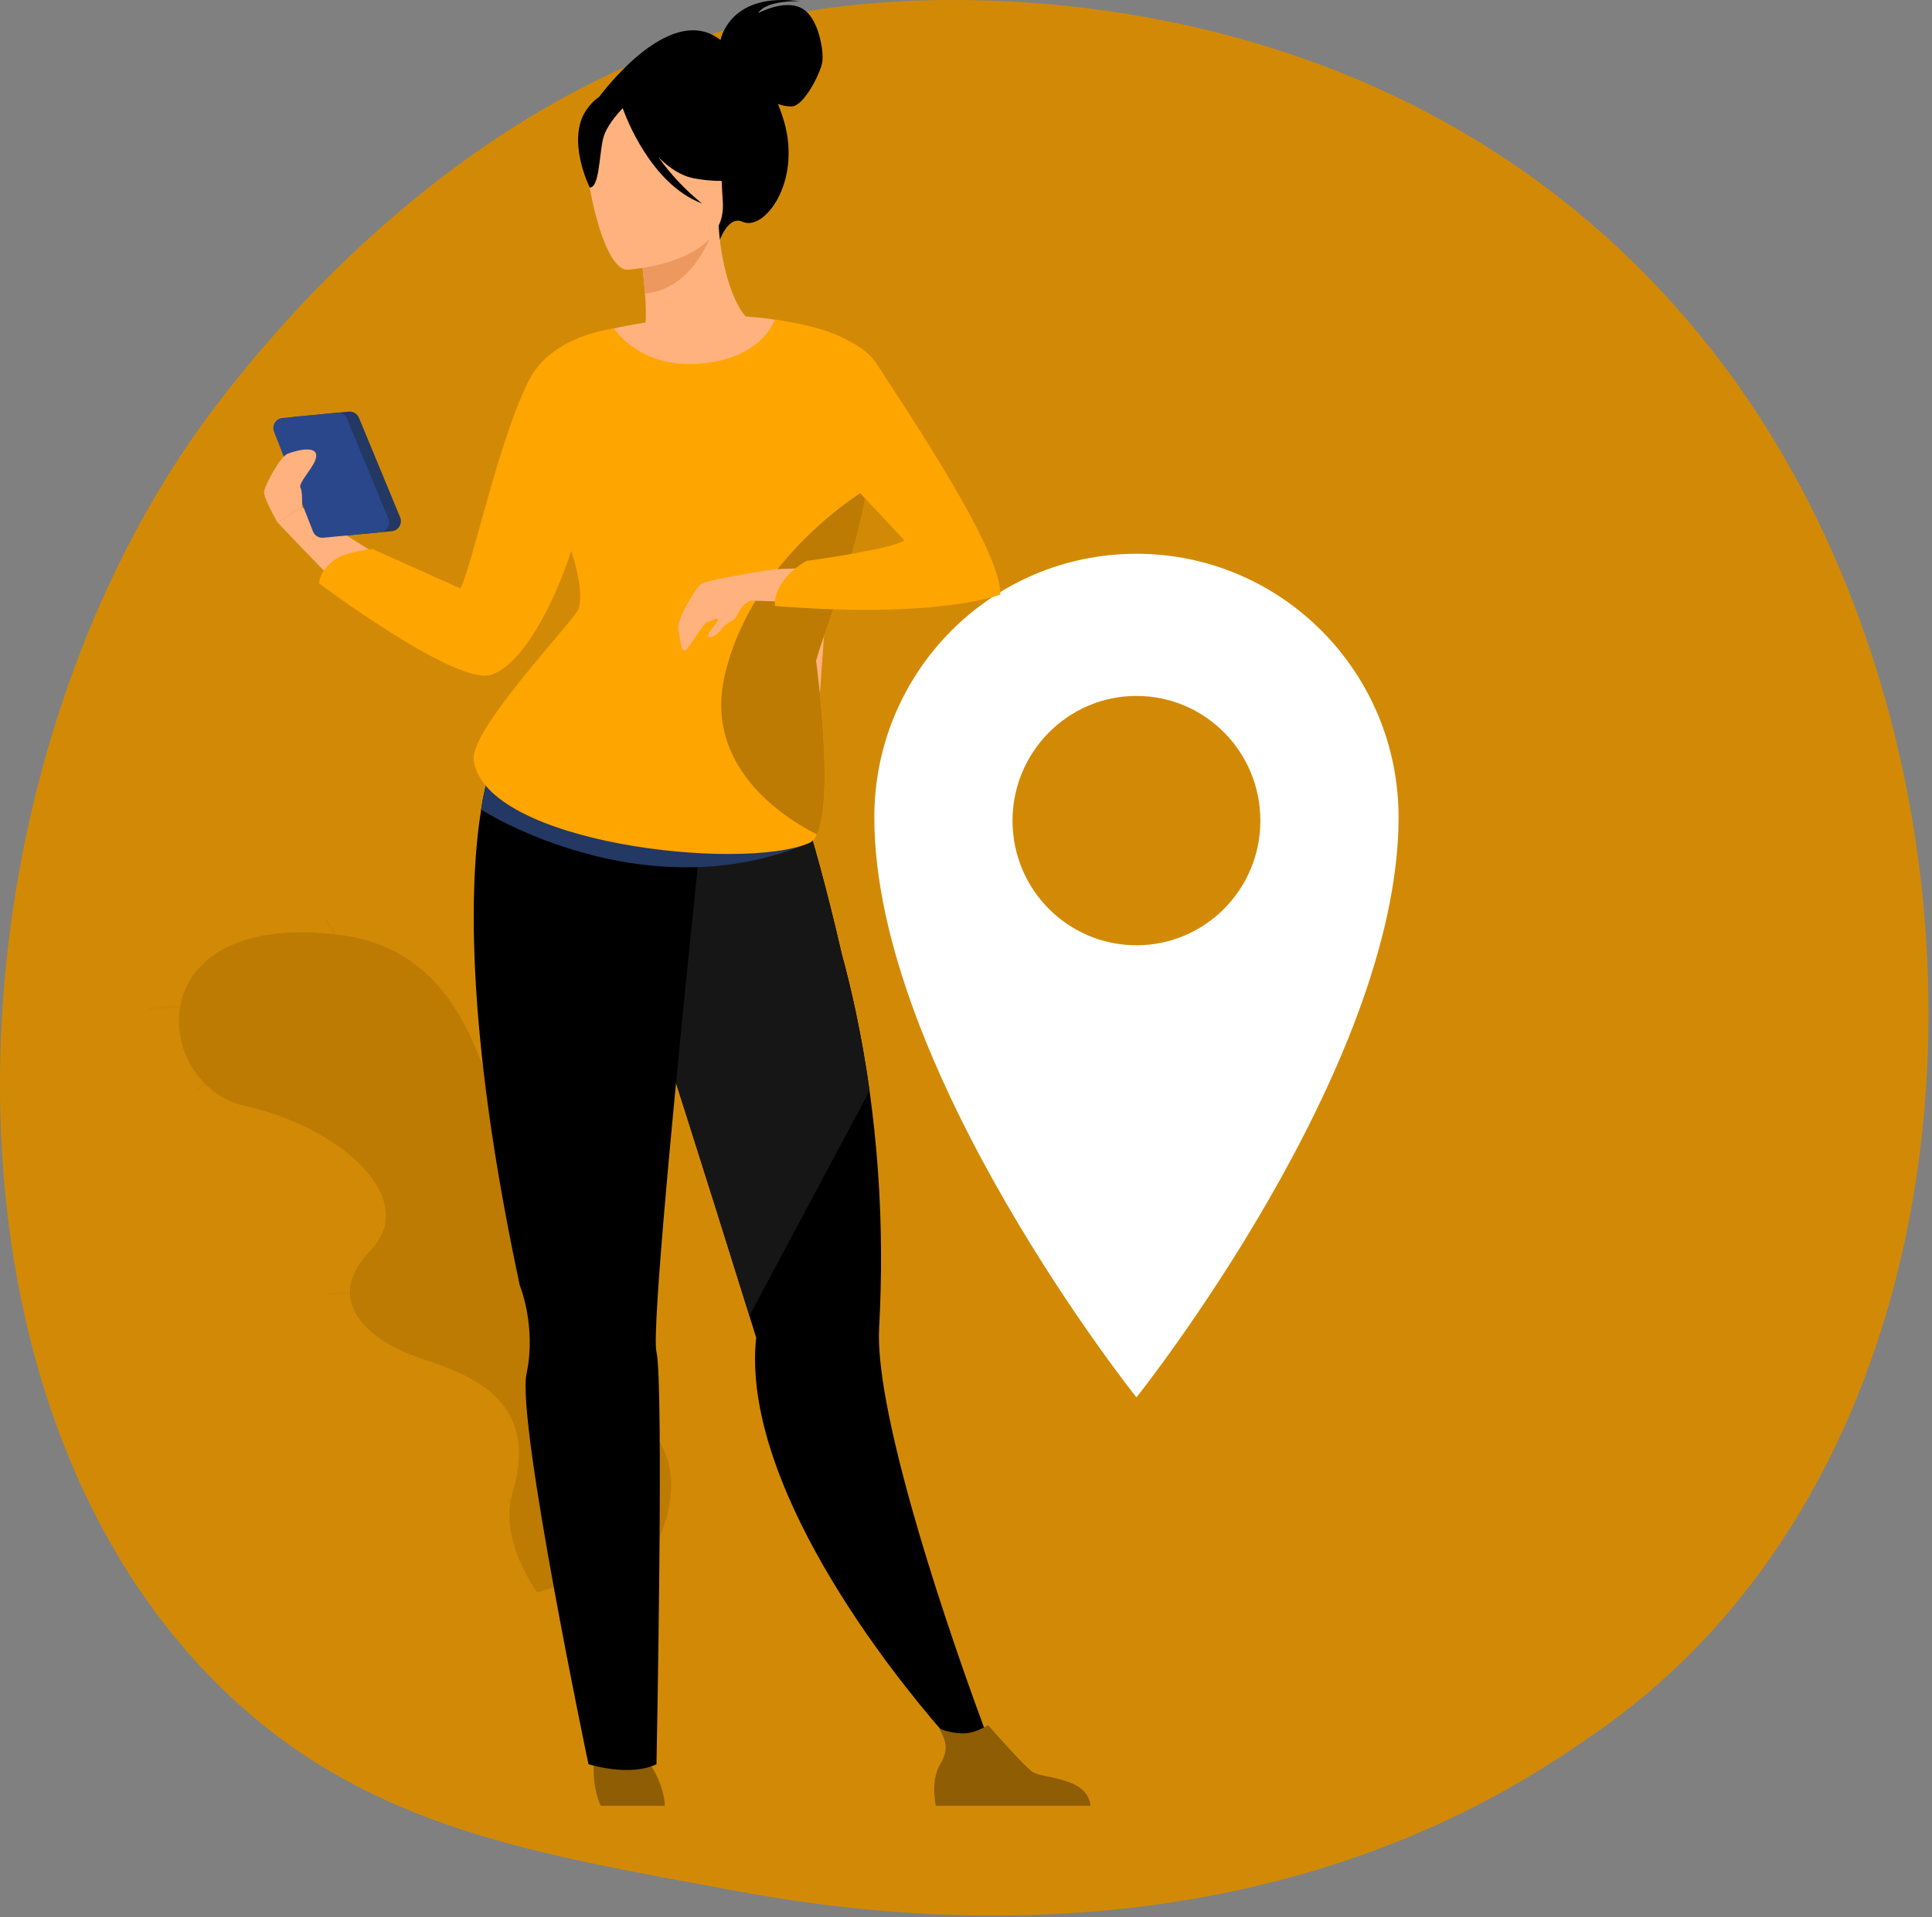 <svg width="132" height="131" viewBox="0 0 132 131" fill="none" xmlns="http://www.w3.org/2000/svg">
<rect x="0" y="0" width="132" height="131" fill="#808080" stroke="none"/>
<g clip-path="url(#clip0_1373_51)">
<path d="M115.909 112.573C112.479 116.108 109.41 118.185 107.061 119.754C84.146 135.051 57.953 130.642 49.854 129.135C36.788 126.704 25.759 124.988 16.283 116.429C-5.25 96.978 -4.203 56.404 12.251 31.269C14.202 28.289 30.631 3.942 56.881 0.511C57.523 0.427 58.002 0.379 58.422 0.335C62.483 -0.095 87.647 -2.364 108.166 14.823C111.103 17.284 115.83 21.721 120.214 28.49C136.241 53.238 136.292 91.567 115.909 112.573Z" fill="#D28A06"/>
<path d="M44.461 106.393L36.719 108.819C36.719 108.819 34.017 105.305 35.036 101.909C37.114 94.979 30.899 93.642 28.379 92.693C24.579 91.262 22.268 88.599 25.31 85.448C28.751 81.883 23.203 77.003 16.733 75.576C10.402 74.179 9.232 62.121 23.212 63.886C31.561 64.94 32.844 73.038 34.465 76.974C36.085 80.909 42.208 79.358 41.698 84.946C41.262 89.719 38.884 93.844 42.345 95.947C45.806 98.05 47.09 101.222 44.461 106.393Z" fill="#BD7B04"/>
<g style="mix-blend-mode:soft-light" opacity="0.5">
<g style="mix-blend-mode:soft-light" opacity="0.5">
<path d="M41.335 108.161L41.165 108.182C41.153 108.077 39.817 97.543 35.344 87.499C31.223 78.246 23.519 67.528 10.215 69.013L10.196 68.843C16.118 68.182 21.442 69.842 26.02 73.777C29.677 76.921 32.867 81.515 35.502 87.433C39.985 97.499 41.322 108.056 41.335 108.161Z" fill="#BD7B04"/>
</g>
<g style="mix-blend-mode:soft-light" opacity="0.5">
<path d="M27.862 75.504L27.693 75.535C26.673 69.928 22.214 62.906 22.169 62.836L22.313 62.744C22.358 62.814 26.836 69.864 27.862 75.504Z" fill="#BD7B04"/>
</g>
<g style="mix-blend-mode:soft-light" opacity="0.5">
<path d="M24.74 72.966C18.164 71.263 13.54 74.518 13.494 74.551L13.394 74.412C13.44 74.378 18.126 71.076 24.783 72.8L24.74 72.966Z" fill="#BD7B04"/>
</g>
<g style="mix-blend-mode:soft-light" opacity="0.5">
<path d="M37.91 94.224C33.668 87.094 22.596 88.488 22.49 88.511L22.443 88.346C22.546 88.314 33.778 86.943 38.058 94.137L37.91 94.224Z" fill="#BD7B04"/>
</g>
<g style="mix-blend-mode:soft-light" opacity="0.5">
<path d="M36.938 90.944L36.767 90.961C36.246 85.693 40.545 80.608 40.589 80.557L40.719 80.668C40.676 80.718 36.423 85.749 36.938 90.944Z" fill="#BD7B04"/>
</g>
<g style="mix-blend-mode:soft-light" opacity="0.5">
<path d="M40.919 106.529C39.743 103.604 34.717 102.572 34.666 102.562L34.7 102.394C34.91 102.436 39.867 103.454 41.078 106.465L40.919 106.529Z" fill="#BD7B04"/>
</g>
<g style="mix-blend-mode:soft-light" opacity="0.5">
<path d="M40.636 104.03L40.467 104.053C40.132 101.583 42.857 97.862 43.753 96.638C43.88 96.466 43.989 96.316 44.003 96.286L44.159 96.356C44.14 96.4 44.067 96.499 43.891 96.74C43.005 97.949 40.311 101.629 40.636 104.03Z" fill="#BD7B04"/>
</g>
</g>
<path d="M77.645 37.842C67.752 37.842 59.736 45.904 59.736 55.856C59.736 73.06 77.645 95.488 77.645 95.488C77.645 95.488 95.554 73.06 95.554 55.856C95.554 45.904 87.538 37.842 77.645 37.842ZM77.645 64.594C72.961 64.594 69.178 60.78 69.178 56.082C69.178 51.383 72.976 47.555 77.645 47.555C82.329 47.555 86.112 51.368 86.112 56.082C86.112 60.78 82.329 64.594 77.645 64.594Z" fill="white"/>
<path d="M20.103 28.487L23.829 28.129C23.975 28.115 24.121 28.149 24.247 28.224C24.372 28.3 24.47 28.414 24.526 28.55L27.339 35.352C27.38 35.451 27.397 35.559 27.389 35.666C27.381 35.773 27.349 35.877 27.294 35.969C27.238 36.061 27.163 36.139 27.072 36.196C26.982 36.254 26.879 36.289 26.772 36.299L22.895 36.671C22.747 36.685 22.599 36.651 22.472 36.572C22.346 36.494 22.248 36.377 22.193 36.238L19.531 29.421C19.493 29.322 19.478 29.215 19.487 29.11C19.497 29.004 19.53 28.901 19.586 28.811C19.641 28.72 19.717 28.644 19.807 28.587C19.896 28.531 19.998 28.497 20.103 28.487Z" fill="#233862"/>
<path d="M67.351 118.364L65.374 119.419C65.374 119.419 54.682 108.031 52.112 97.103C51.654 95.152 51.468 93.228 51.665 91.402C51.665 91.402 51.51 90.908 51.237 90.032C51.225 89.994 51.213 89.955 51.201 89.916C51.083 89.532 50.94 89.08 50.781 88.569C50.265 86.917 49.556 84.658 48.748 82.085C46.887 76.165 42.631 62.813 40.812 57.259L53.883 52.508C53.883 52.508 55.368 55.909 57.502 65.153C57.83 66.36 58.159 67.694 58.467 69.148C58.815 70.795 59.141 72.595 59.411 74.54C59.919 78.208 60.181 81.905 60.195 85.608C60.202 87.262 60.162 88.977 60.064 90.747C59.993 92.045 60.185 93.774 60.545 95.741C62.192 104.734 67.351 118.364 67.351 118.364Z" fill="black"/>
<path d="M74.508 123.396H63.94C63.94 123.396 63.545 121.703 64.239 120.55C64.853 119.531 64.618 118.95 64.163 118.107C64.724 118.351 65.332 118.466 65.943 118.444C66.469 118.413 67.026 118.173 67.514 117.888C67.969 118.409 69.917 120.626 70.525 121.066C71.216 121.564 74.295 121.386 74.508 123.396Z" fill="#8F5D03"/>
<path d="M59.411 74.54L51.201 89.916C51.083 89.532 50.94 89.08 50.781 88.569C50.265 86.917 49.556 84.658 48.748 82.085C46.887 76.165 42.631 62.813 40.812 57.259L53.883 52.508C53.883 52.508 55.368 55.909 57.502 65.153C57.83 66.36 58.159 67.694 58.467 69.148C58.815 70.794 59.141 72.595 59.411 74.54Z" fill="#161616"/>
<path d="M23.823 40.632C23.758 40.688 20.626 37.472 18.953 35.69L20.628 34.665L29.776 40.434L23.823 40.632Z" fill="#FFB27D"/>
<path d="M40.599 120.073C40.599 120.073 40.353 121.875 41.042 123.396H45.421C45.421 123.396 45.453 122.082 44.338 120.435C43.224 118.788 40.599 120.073 40.599 120.073Z" fill="#8F5D03"/>
<path d="M49.228 2.735C49.287 2.453 50.033 -0.558 54.685 0.091C54.685 0.091 52.364 -0.034 51.797 0.902C51.797 0.902 53.56 -0.068 54.752 0.551C55.943 1.171 56.299 3.519 56.18 4.25C56.062 4.981 54.953 7.211 54.119 7.271C53.788 7.281 53.458 7.223 53.149 7.103C53.316 7.502 53.458 7.91 53.577 8.325C54.763 12.452 52.216 15.837 50.726 15.153C49.77 14.715 49.189 16.382 49.189 16.382L40.828 6.767C40.828 6.767 45.69 -0.038 49.228 2.735Z" fill="black"/>
<path d="M40.671 28.52C41.762 29.28 43.13 29.907 44.846 30.305C51.282 31.799 53.748 26.335 54.675 22.585C54.002 22.211 53.26 21.982 52.494 21.912C52.029 21.857 51.54 21.82 51.135 21.8C50.412 21.244 49.335 18.968 49.098 15.435L48.795 15.517L43.723 16.911C43.723 16.911 43.955 18.531 44.069 20.062C44.157 21.259 44.171 22.404 43.945 22.684C43.55 22.771 43.312 22.827 43.312 22.827L43.309 22.832C42.251 24.639 41.368 26.544 40.671 28.52Z" fill="#FFB27D"/>
<path d="M43.722 16.912C43.722 16.912 43.955 18.53 44.068 20.063C46.942 19.773 48.275 17.026 48.794 15.518L43.722 16.912Z" fill="#ED985F"/>
<path d="M42.864 18.432C42.864 18.432 49.684 18.054 49.384 13.791C49.084 9.528 49.763 6.609 45.396 6.67C41.028 6.731 40.298 8.417 40.053 9.865C39.808 11.312 41.082 18.421 42.864 18.432Z" fill="#FFB27D"/>
<path d="M40.087 7.48C41.048 6.122 41.864 6.346 42.338 6.699C45.914 4.375 48.531 7.242 48.531 7.242C49.205 10.268 51.526 11.862 51.526 11.862C51.526 11.862 50.339 12.722 47.424 12.188C46.533 12.026 45.708 11.458 44.99 10.749C45.834 11.933 46.835 12.995 47.965 13.907C44.433 12.566 42.719 7.888 42.546 7.393C42.157 7.798 41.395 8.672 41.202 9.489C40.94 10.599 40.947 12.844 40.293 12.815C40.293 12.815 38.645 9.517 40.087 7.48Z" fill="black"/>
<path d="M41.76 22.484C41.76 22.484 52.871 19.774 57.703 23.777L55.289 57.602L33.558 52.328C33.558 52.328 34.169 50.188 38.336 44.496C42.503 38.805 40.691 30.457 41.76 22.484Z" fill="#FFB27D"/>
<path d="M48.237 53.836C48.237 53.836 48.225 53.951 48.202 54.17C48.192 54.263 48.179 54.377 48.166 54.51C48.072 55.387 47.895 57.068 47.667 59.256C47.071 64.992 46.135 74.206 45.497 81.478C44.998 87.165 44.681 91.665 44.853 92.387C45.367 94.562 44.853 120.556 44.853 120.556C43.006 121.446 40.206 120.556 40.206 120.556C40.206 120.556 35.286 97.132 35.975 93.876C36.663 90.62 35.514 87.841 35.514 87.841C31.695 69.972 32.113 60.068 32.871 55.327C33.017 54.347 33.236 53.379 33.525 52.432C33.597 52.19 33.684 51.952 33.786 51.72C42.212 49.443 48.237 53.836 48.237 53.836Z" fill="black"/>
<path d="M55.289 57.601C52.87 58.616 50.287 59.177 47.667 59.256C45.56 59.317 43.454 59.116 41.396 58.658C37.229 57.747 34.056 56.062 32.872 55.327C33.018 54.347 33.236 53.379 33.525 52.432C36.09 50.597 42.433 52.353 47.614 54.299C47.799 54.369 47.983 54.439 48.166 54.51C52.135 56.034 55.289 57.601 55.289 57.601Z" fill="#233862"/>
<path d="M59.201 33.424C58.665 37.493 56.519 42.473 55.752 45.153C55.752 45.153 57.033 54.459 55.81 57.014C55.671 57.306 55.499 57.509 55.288 57.601C50.757 59.584 33.112 57.658 32.367 51.941C32.096 49.863 39.088 42.555 39.495 41.669C39.665 41.302 39.845 40.113 39.025 37.649C37.863 41.247 35.717 45.403 33.558 46.111C31.186 46.891 21.806 39.87 21.806 39.87C21.806 39.87 21.752 39.017 22.938 38.21C23.7 37.691 25.452 37.516 25.452 37.516L31.45 40.212C32.202 38.918 34.078 29.968 36.172 25.927C37.746 22.89 41.949 22.45 41.949 22.45C41.949 22.45 43.699 25.237 47.929 24.842C52.16 24.446 52.934 21.845 52.934 21.845C52.934 21.845 56.687 22.346 57.843 23.283C58.043 23.446 59.904 28.093 59.201 33.424Z" fill="#FFA500"/>
<path d="M55.752 45.153C55.752 45.153 57.033 54.459 55.81 57.014C52.509 55.349 48.206 51.757 49.516 46.143C51.418 37.987 59.201 33.424 59.201 33.424C58.664 37.493 56.519 42.473 55.752 45.153Z" fill="#BD7B04"/>
<path d="M52.934 38.898C52.934 38.898 48.235 39.583 47.86 39.935C47.485 40.287 46.188 42.335 46.348 43.047C46.508 43.759 46.491 44.493 46.779 44.443C47.067 44.392 48.005 42.582 48.36 42.499C48.715 42.416 49.007 42.172 49.05 42.331C49.093 42.49 48.328 43.251 48.366 43.468C48.404 43.684 49.006 43.431 49.276 43.011C49.546 42.59 50.221 42.383 50.322 42.121C50.424 41.859 50.889 40.992 51.522 41.032C52.154 41.072 52.934 38.898 52.934 38.898Z" fill="#FFB27D"/>
<path d="M57.506 38.712L52.934 38.898L51.37 41.041L57.588 41.25L57.506 38.712Z" fill="#FFB27D"/>
<path d="M52.934 21.846C52.934 21.846 58.384 22.495 59.884 24.843C61.781 27.811 68.484 37.654 68.34 40.633C68.34 40.633 64.164 42.304 52.939 41.408C52.939 41.408 52.735 39.702 55.096 38.334C55.096 38.334 61.123 37.505 61.787 36.917L57.312 32.141L52.934 21.846Z" fill="#FFA500"/>
<path d="M19.291 28.561L23.018 28.204C23.163 28.19 23.309 28.223 23.435 28.299C23.56 28.374 23.658 28.488 23.714 28.624L26.527 35.426C26.568 35.526 26.586 35.633 26.578 35.74C26.57 35.848 26.537 35.952 26.482 36.044C26.427 36.136 26.351 36.214 26.26 36.271C26.17 36.328 26.067 36.364 25.961 36.374L22.084 36.746C21.936 36.76 21.788 36.725 21.661 36.647C21.534 36.569 21.436 36.452 21.382 36.313L18.72 29.496C18.681 29.397 18.666 29.29 18.675 29.184C18.685 29.078 18.718 28.976 18.774 28.885C18.829 28.795 18.905 28.718 18.995 28.662C19.084 28.606 19.186 28.571 19.291 28.561Z" fill="#2B478B"/>
<path d="M18.953 35.69C18.953 35.69 17.969 33.985 18.043 33.565C18.116 33.145 19.135 31.197 19.658 31.003C20.592 30.657 21.904 30.443 21.544 31.432C21.306 32.084 20.363 33.029 20.527 33.326C20.691 33.623 20.628 34.665 20.628 34.665L18.953 35.69Z" fill="#FFB27D"/>
</g>
<defs>
<clipPath id="clip0_1373_51">
<rect width="132" height="131" fill="white"/>
</clipPath>
</defs>
</svg>
